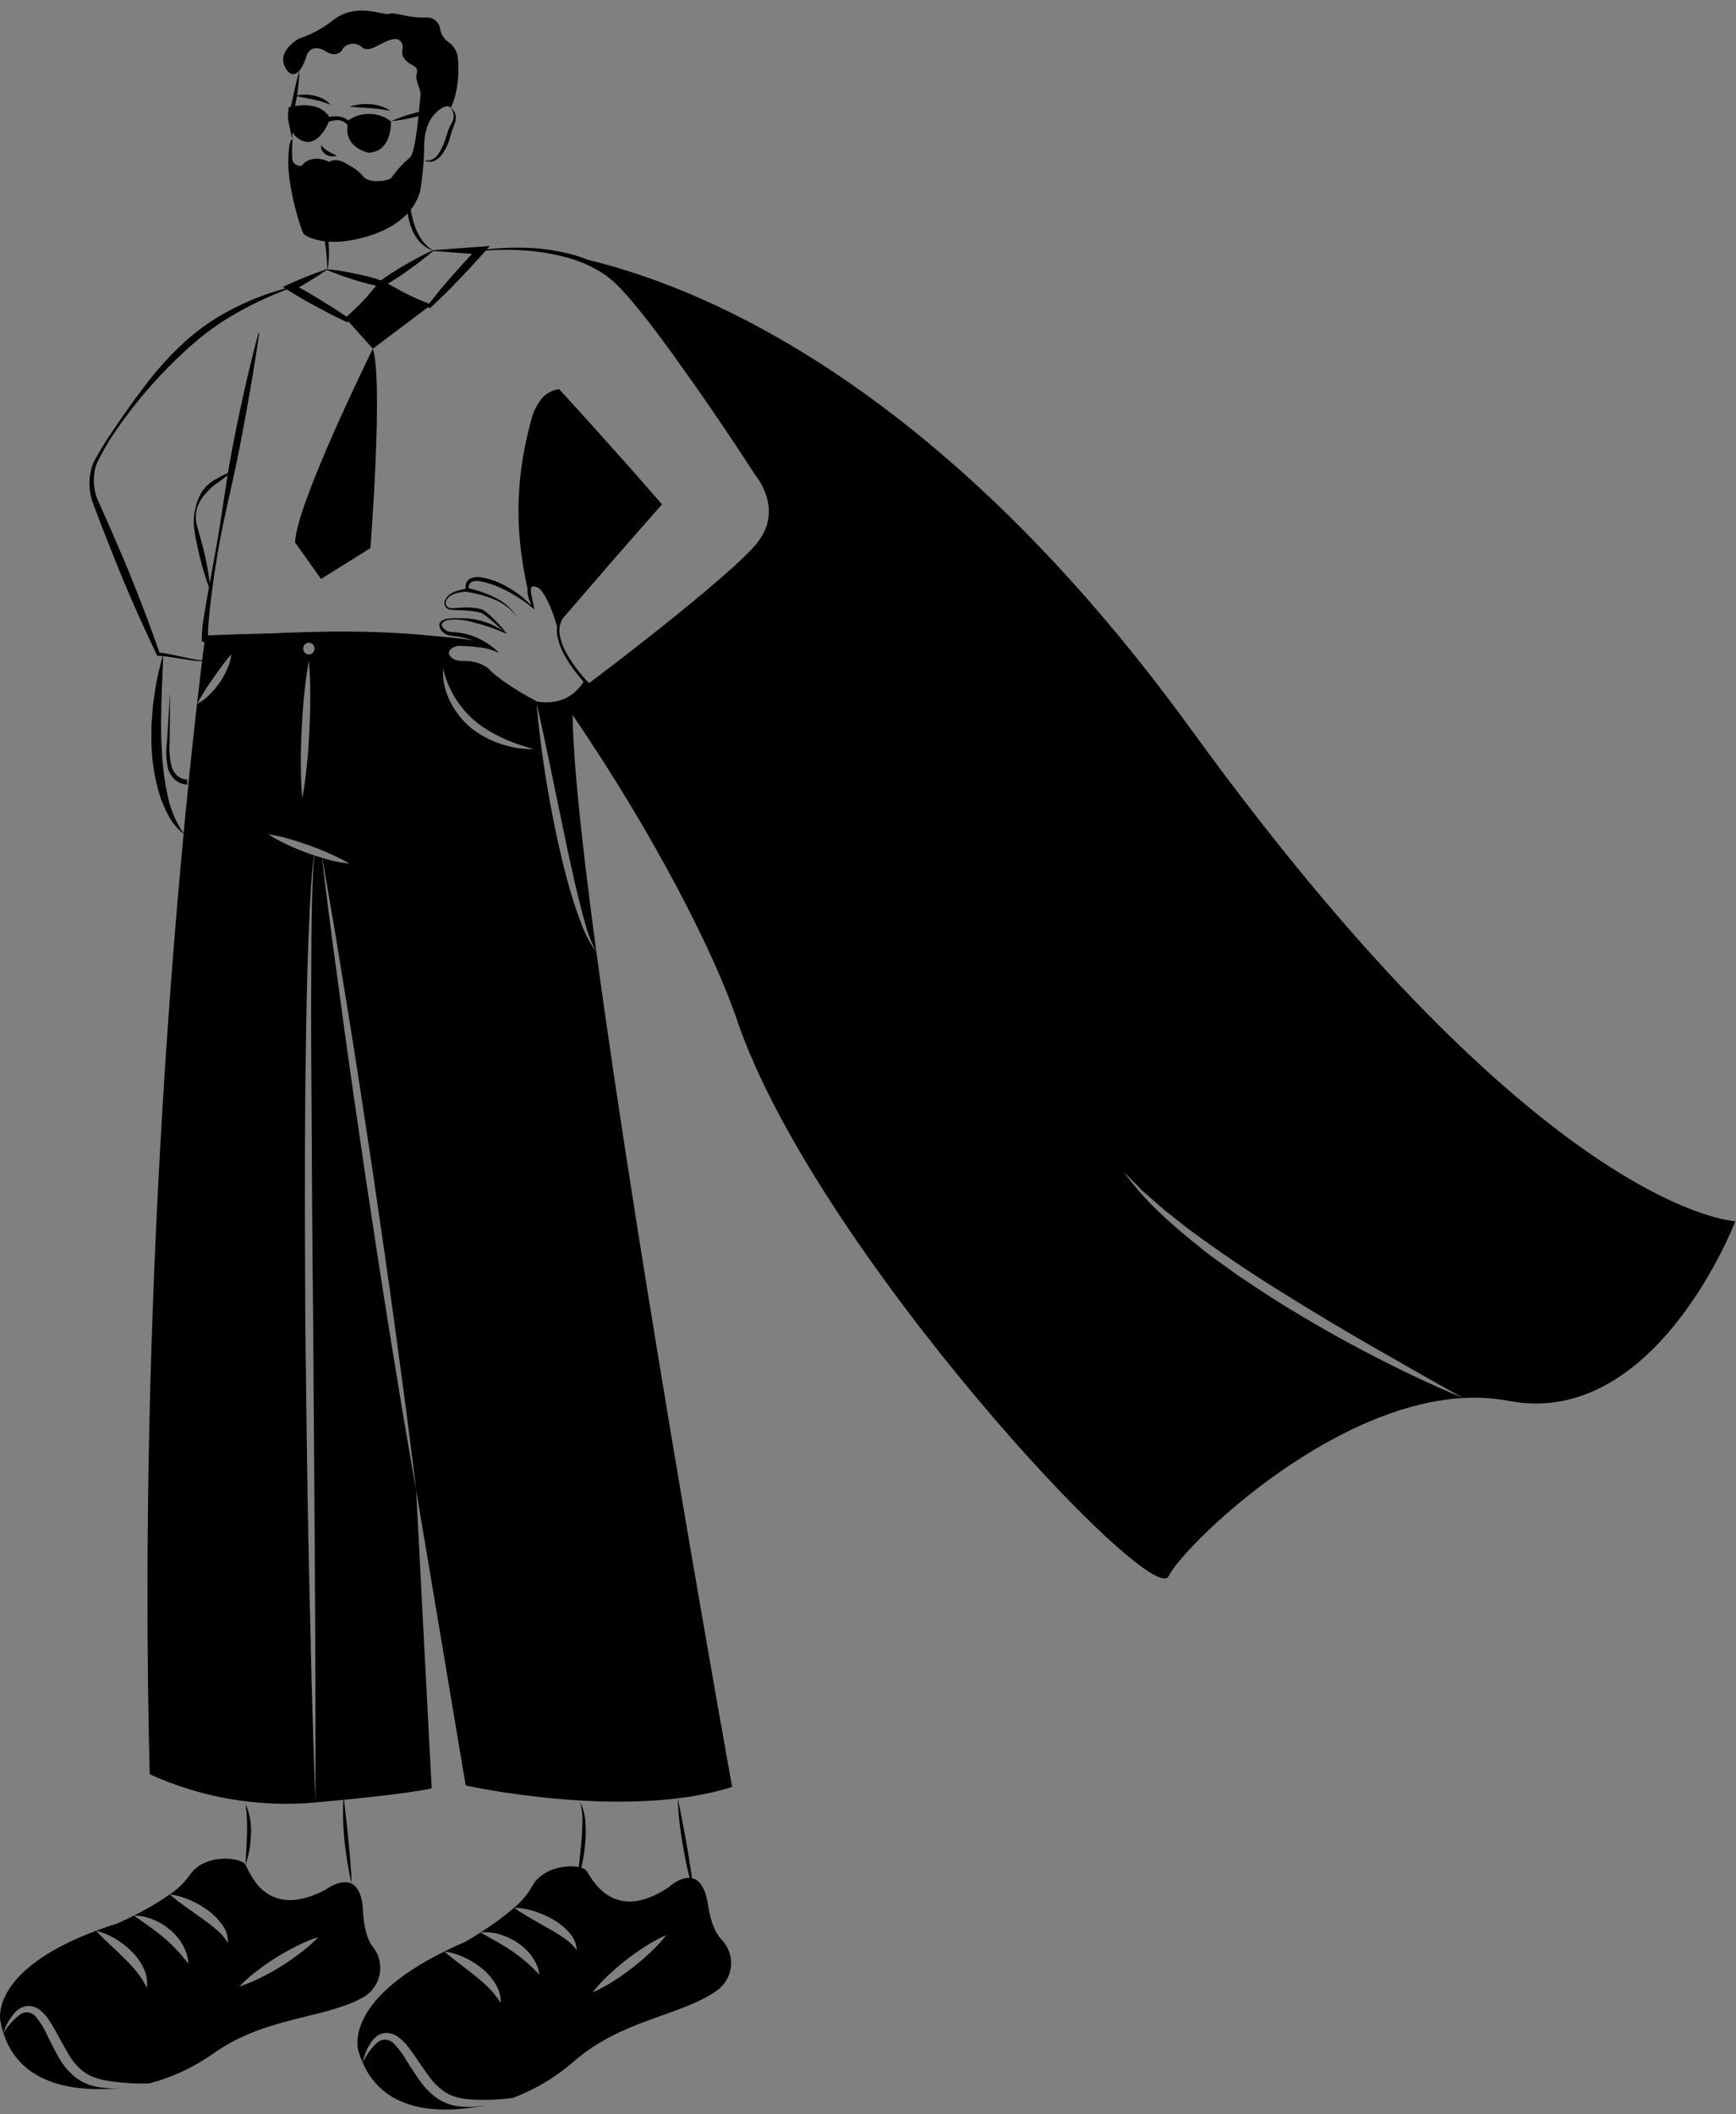 <svg width="147" height="179" viewBox="0 0 147 179" fill="none" xmlns="http://www.w3.org/2000/svg">
<rect x="0" y="0" width="147" height="179" fill="#808080" stroke="none"/>
<path d="M36.552 151.417L35.236 126.153C34.827 123.917 34.461 121.682 34.073 119.446L32.978 112.73C32.25 108.25 31.577 103.766 30.899 99.278C30.239 94.79 29.583 90.301 28.974 85.809L28.063 79.063C27.799 76.917 27.513 74.775 27.266 72.629C27.049 72.565 26.836 72.501 26.623 72.429L26.614 72.497L26.559 73.126C26.521 73.542 26.508 73.963 26.491 74.384C26.444 75.221 26.431 76.063 26.406 76.904C26.376 78.583 26.363 80.266 26.359 81.949C26.337 85.311 26.342 88.676 26.372 92.044C26.41 98.772 26.444 105.501 26.521 112.229L26.661 132.422L26.712 142.517V152.611C34.754 151.893 36.552 151.417 36.552 151.417ZM50.502 80.611C49.962 79.869 49.53 79.055 49.22 78.192C48.888 77.342 48.602 76.475 48.342 75.6C47.823 73.853 47.409 72.08 47.035 70.304C46.668 68.518 46.34 66.733 46.076 64.935C45.799 63.138 45.585 61.333 45.433 59.52C45.433 59.52 42.272 57.663 41.395 56.788C40.777 56.171 39.648 56.103 39.031 56.12C38.847 56.13 38.663 56.1 38.492 56.033C38.321 55.965 38.166 55.862 38.038 55.729C37.963 55.666 37.905 55.585 37.869 55.494C37.833 55.403 37.821 55.304 37.833 55.207C37.846 55.109 37.882 55.017 37.94 54.937C37.997 54.858 38.073 54.794 38.162 54.752C38.399 54.585 38.686 54.505 38.975 54.526C39.729 54.569 41.399 54.713 42.187 55.227C41.919 55.012 41.636 54.816 41.34 54.641C32.267 52.401 17.354 54.072 17.354 54.072C17.354 54.072 17.086 56.031 16.681 59.614C17.09 58.861 17.544 58.133 18.04 57.434C18.283 57.089 18.525 56.745 18.777 56.405C19.032 56.052 19.305 55.713 19.595 55.389C19.537 55.83 19.413 56.26 19.228 56.664C19.054 57.067 18.84 57.451 18.589 57.812C18.34 58.173 18.056 58.508 17.742 58.815C17.429 59.131 17.072 59.401 16.681 59.614C15.152 73.028 11.633 109.198 12.677 150.218C17.067 152.22 21.905 153.045 26.712 152.611C26.58 149.249 26.495 145.883 26.389 142.521L26.154 132.426C26.009 125.698 25.937 118.966 25.856 112.237C25.826 105.505 25.792 98.772 25.856 92.04C25.895 88.674 25.946 85.311 26.035 81.945C26.086 80.262 26.151 78.579 26.231 76.896C26.282 76.058 26.316 75.217 26.389 74.375C26.423 73.954 26.453 73.538 26.512 73.117L26.589 72.492L26.602 72.42C26.41 72.356 26.218 72.293 26.026 72.225C25.456 72.008 24.889 71.783 24.335 71.519C23.774 71.264 23.232 70.968 22.713 70.635C23.323 70.728 23.926 70.862 24.519 71.035C25.107 71.2 25.681 71.4 26.257 71.6C26.823 71.817 27.39 72.038 27.948 72.288C28.506 72.535 29.051 72.807 29.596 73.109C28.979 73.061 28.368 72.95 27.773 72.777C27.607 72.735 27.445 72.684 27.283 72.637C27.666 74.758 28.016 76.887 28.386 79.013L29.481 85.728C30.209 90.208 30.882 94.692 31.56 99.18C32.216 103.669 32.876 108.157 33.485 112.654L34.392 119.399C34.673 121.647 34.976 123.896 35.236 126.153L39.435 151.175C39.435 151.175 52.994 154.171 61.994 151.294C61.994 151.294 54.267 108.467 50.502 80.611ZM26.205 61.79C26.154 62.764 26.095 63.733 25.992 64.701C25.899 65.671 25.779 66.64 25.596 67.6C25.503 66.623 25.477 65.649 25.473 64.676C25.468 63.703 25.503 62.729 25.541 61.76C25.596 60.787 25.656 59.818 25.754 58.849C25.852 57.88 25.971 56.915 26.154 55.95C26.244 56.928 26.269 57.901 26.274 58.874C26.278 59.848 26.248 60.821 26.205 61.79ZM26.154 55.41C26.025 55.406 25.902 55.351 25.812 55.258C25.722 55.165 25.672 55.04 25.672 54.911C25.672 54.782 25.722 54.657 25.812 54.564C25.902 54.471 26.025 54.416 26.154 54.411C26.284 54.416 26.407 54.471 26.497 54.564C26.587 54.657 26.637 54.782 26.637 54.911C26.637 55.04 26.587 55.165 26.497 55.258C26.407 55.351 26.284 55.406 26.154 55.41ZM43.785 63.337C43.318 63.248 42.857 63.132 42.404 62.989C41.488 62.684 40.632 62.223 39.874 61.624C39.128 61 38.523 60.225 38.098 59.35C37.667 58.496 37.465 57.544 37.514 56.588C37.72 57.479 38.071 58.331 38.554 59.108C39.026 59.864 39.616 60.541 40.3 61.114C40.647 61.395 41.014 61.649 41.399 61.875C41.782 62.111 42.181 62.322 42.592 62.504C42.797 62.604 43.007 62.692 43.222 62.768L43.865 63.019C44.304 63.159 44.747 63.286 45.194 63.452C44.726 63.431 44.257 63.392 43.785 63.337ZM48.491 60.523C48.483 59.873 48.496 59.312 48.534 58.845L47.869 59.274C47.107 59.624 46.25 59.711 45.433 59.52C45.838 61.293 46.221 63.067 46.583 64.842L47.686 70.168C48.048 71.94 48.434 73.707 48.845 75.468C49.058 76.343 49.275 77.223 49.526 78.09C49.751 78.966 50.078 79.812 50.502 80.611C49.313 71.817 48.521 64.515 48.491 60.523H48.491Z" fill="black"/>
<path d="M47.26 53.328C47.21 51.979 46.641 50.702 45.671 49.762C44.078 48.869 45.169 51.411 45.228 51.555C45.207 51.534 45.118 51.441 44.968 51.309C44.875 50.846 44.79 50.357 44.709 49.855L44.696 49.779C44.466 48.334 44.27 46.752 44.112 45.099C44.113 45.083 44.112 45.068 44.108 45.052C43.966 41.914 44.332 38.774 45.194 35.753C45.825 33.321 47.235 33.24 47.235 33.24L55.754 42.697L47.592 52.278C47.377 52.586 47.261 52.952 47.26 53.328Z" fill="black"/>
<path d="M146.946 103.396C146.946 103.396 140.229 121.001 127.748 118.608C126.48 118.37 125.187 118.289 123.898 118.366C121.363 116.964 118.859 115.523 116.35 114.09C113.845 112.645 111.362 111.179 108.917 109.645C106.459 108.131 104.053 106.542 101.727 104.85C101.143 104.425 100.551 104.013 99.998 103.554C99.44 103.103 98.856 102.678 98.315 102.206L96.688 100.778C96.194 100.26 95.688 99.744 95.171 99.231C96.858 101.603 99.061 103.562 101.322 105.377C101.889 105.832 102.455 106.291 103.052 106.708L104.819 107.983C106.025 108.794 107.23 109.602 108.466 110.367C110.936 111.893 113.453 113.338 116.031 114.668C118.603 116.012 121.219 117.257 123.898 118.366C112.389 119.008 100.245 130.875 98.95 133.455C97.51 136.328 68.95 105.679 62.407 86.357C60.469 80.636 55.396 70.682 48.576 60.668C48.544 60.622 48.516 60.574 48.491 60.523C48.346 60.268 48.121 59.805 47.869 59.274L48.534 58.845C48.942 58.514 49.272 58.097 49.501 57.625C49.722 57.876 49.871 58.024 49.871 58.024C49.871 58.024 61.632 49.405 64.273 46.289C66.914 43.178 64.273 40.062 64.273 40.062C64.273 40.062 56.474 27.97 52.512 24.021C51.239 22.828 49.67 21.995 47.967 21.607C57.032 23.367 78.363 30.75 100.871 61.777C130.628 102.806 146.946 103.396 146.946 103.396Z" fill="black"/>
<path d="M9.551 176.82C9.857 176.808 10.164 176.799 10.466 176.774C6.539 177.173 1.734 176.642 0.295 172.15C0.628 171.572 1.069 171.063 1.594 170.649C1.696 170.555 1.816 170.483 1.948 170.438C2.08 170.393 2.219 170.376 2.358 170.388C2.497 170.401 2.631 170.442 2.753 170.51C2.874 170.578 2.98 170.67 3.063 170.781C3.464 171.286 3.797 171.842 4.052 172.435C4.354 173.038 4.661 173.654 5.014 174.266C5.381 174.905 5.865 175.468 6.441 175.928C7.044 176.365 7.75 176.642 8.49 176.731C8.841 176.784 9.196 176.814 9.551 176.82Z" fill="black"/>
<path d="M31.547 164.801C31.163 164.3 30.818 163.398 30.737 161.775C30.533 157.724 27.577 159.994 27.577 159.994C22.546 162.651 21.166 158.536 20.791 157.886C20.416 157.24 17.277 156.874 16.029 158.812C15.576 159.434 15.015 159.969 14.372 160.394C14.938 160.462 15.491 160.614 16.012 160.844C16.537 161.062 17.036 161.339 17.499 161.669C17.977 161.999 18.397 162.405 18.742 162.872C19.131 163.329 19.329 163.918 19.296 164.516C19.026 164.055 18.672 163.647 18.253 163.314C17.857 162.978 17.435 162.663 17 162.357L15.688 161.422C15.245 161.103 14.807 160.776 14.372 160.398C13.406 161.07 12.391 161.669 11.335 162.191C11.893 162.189 12.445 162.3 12.958 162.519C13.476 162.729 13.957 163.019 14.385 163.377C14.821 163.735 15.186 164.17 15.463 164.661C15.748 165.144 15.916 165.687 15.953 166.246C15.578 165.825 15.288 165.413 14.922 165.052C14.582 164.688 14.219 164.346 13.835 164.028C13.073 163.377 12.238 162.825 11.335 162.191C10.534 162.595 9.959 162.846 9.959 162.846C9.308 163.05 8.699 163.263 8.132 163.475C8.693 163.607 9.229 163.827 9.721 164.125C10.221 164.414 10.681 164.766 11.092 165.171C11.518 165.579 11.87 166.058 12.132 166.586C12.41 167.115 12.515 167.716 12.434 168.308C12.197 167.82 11.906 167.361 11.565 166.939C11.232 166.529 10.874 166.14 10.492 165.775C9.746 165.014 8.92 164.321 8.128 163.475C-0.992 166.897 0.035 171.134 0.035 171.134C0.099 171.478 0.184 171.817 0.29 172.15C0.483 171.469 0.838 170.845 1.325 170.331C1.607 170.037 1.988 169.86 2.394 169.834C2.815 169.844 3.216 170.011 3.519 170.301C3.798 170.55 4.037 170.84 4.23 171.16C4.426 171.466 4.588 171.759 4.763 172.061C5.095 172.664 5.402 173.268 5.747 173.829C6.05 174.385 6.452 174.88 6.935 175.291C7.059 175.376 7.174 175.478 7.306 175.559L7.715 175.78C8.009 175.903 8.312 176.004 8.622 176.082C9.942 176.338 11.286 176.445 12.63 176.4C14.618 175.877 16.493 174.995 18.163 173.799C22.495 170.769 27.334 170.93 30.58 169.2C30.648 169.162 30.716 169.124 30.784 169.09C31.142 168.88 31.45 168.595 31.687 168.255C31.923 167.916 32.084 167.528 32.156 167.121C32.228 166.713 32.212 166.295 32.106 165.894C32.001 165.494 31.81 165.121 31.547 164.801ZM25.464 165.332C24.94 165.732 24.399 166.11 23.841 166.459C23.283 166.807 22.708 167.13 22.12 167.424C21.527 167.73 20.909 167.986 20.272 168.189C20.733 167.706 21.233 167.263 21.767 166.863C22.291 166.463 22.832 166.085 23.39 165.736C23.944 165.388 24.518 165.069 25.111 164.771C25.704 164.464 26.322 164.208 26.959 164.006C26.499 164.49 25.999 164.933 25.464 165.332Z" fill="black"/>
<path d="M10.466 176.774C10.569 176.766 10.671 176.753 10.773 176.745C10.713 176.749 10.658 176.757 10.598 176.766C10.556 176.77 10.509 176.774 10.466 176.774Z" fill="white"/>
<path d="M11.791 176.587C11.74 176.6 11.684 176.609 11.629 176.621C11.518 176.643 11.408 176.659 11.297 176.672C11.463 176.647 11.629 176.621 11.791 176.587Z" fill="white"/>
<path d="M20.792 157.887C20.828 157.011 20.894 156.154 20.916 155.295C20.951 154.435 20.91 153.573 20.792 152.72C21.145 153.534 21.301 154.419 21.249 155.304C21.228 156.183 21.075 157.054 20.792 157.887Z" fill="black"/>
<path d="M29.784 159.491C29.628 158.888 29.516 158.278 29.415 157.667C29.31 157.056 29.236 156.441 29.171 155.825C29.114 155.208 29.063 154.59 29.052 153.969C29.03 153.349 29.047 152.727 29.103 152.108L29.307 153.952L29.502 155.792C29.559 156.406 29.624 157.02 29.668 157.637C29.716 158.253 29.764 158.869 29.784 159.491Z" fill="black"/>
<path d="M25.349 5.987C25.325 6.972 25.207 7.952 24.997 8.915C24.877 9.38 24.8 9.855 24.767 10.335C24.737 10.82 24.74 11.307 24.775 11.793C24.611 11.322 24.521 10.829 24.507 10.331C24.492 9.83 24.548 9.33 24.671 8.845C24.881 7.894 25.074 6.936 25.349 5.987Z" fill="black"/>
<path d="M24.456 9.082C24.456 9.082 26.919 8.356 27.886 9.895C27.886 9.895 28.97 9.679 29.478 10.201C30.01 9.826 30.648 9.63 31.3 9.642C31.951 9.654 32.582 9.873 33.1 10.267C33.1 10.267 33.255 12.844 31.21 12.934C31.21 12.934 29.127 12.522 29.437 10.61C29.437 10.61 29.066 9.895 27.845 10.303C27.845 10.303 26.963 12.629 25.476 11.863C23.989 11.096 24.456 9.082 24.456 9.082Z" fill="black"/>
<path d="M27.671 22.789C28.458 22.867 29.24 22.989 30.014 23.157C30.814 23.31 31.604 23.517 32.377 23.775L32.8 23.926L32.495 24.196C31.965 24.665 31.407 25.108 30.909 25.609C30.41 26.11 29.936 26.636 29.49 27.185L29.406 27.286L29.259 27.217C28.847 27.023 28.434 26.831 28.032 26.621L26.829 25.982C26.428 25.77 26.028 25.554 25.636 25.325C25.243 25.099 24.857 24.86 24.472 24.62L23.946 24.292L24.489 24.049C25.527 23.575 26.589 23.154 27.671 22.789ZM27.678 22.855C26.687 23.527 25.738 24.096 24.78 24.629L24.797 24.058C25.198 24.27 25.599 24.483 25.992 24.709C26.387 24.933 26.774 25.169 27.16 25.409L28.317 26.127C28.7 26.37 29.074 26.63 29.449 26.888L29.218 26.92C29.756 26.461 30.27 25.975 30.759 25.463C31.247 24.953 31.677 24.385 32.133 23.843L32.251 24.264C31.479 24.124 30.719 23.931 29.974 23.685C29.219 23.448 28.463 23.189 27.678 22.855Z" fill="black"/>
<path d="M32.314 24.02L29.354 27.052L31.572 29.527L36.38 25.905L32.314 24.02Z" fill="black"/>
<path d="M26.345 15.704C26.66 16.241 26.922 16.809 27.128 17.397C27.341 17.983 27.509 18.586 27.629 19.198C27.755 19.81 27.828 20.431 27.847 21.056C27.873 21.679 27.834 22.303 27.732 22.918C27.701 22.607 27.715 22.299 27.675 21.992C27.658 21.685 27.633 21.379 27.592 21.075C27.517 20.467 27.429 19.862 27.303 19.263C27.187 18.662 27.041 18.067 26.884 17.473C26.724 16.88 26.542 16.293 26.345 15.704Z" fill="black"/>
<path d="M34.547 15.82C34.58 16.334 34.641 16.84 34.71 17.34C34.776 17.838 34.882 18.33 35.024 18.811C35.155 19.289 35.354 19.746 35.616 20.167C35.889 20.589 36.251 20.946 36.676 21.215C36.172 21.049 35.729 20.737 35.404 20.318C35.083 19.896 34.846 19.416 34.705 18.905C34.558 18.404 34.473 17.887 34.452 17.365C34.422 16.848 34.454 16.33 34.547 15.82Z" fill="black"/>
<path d="M24.644 24.371C23.86 24.668 23.081 24.972 22.328 25.33C21.568 25.67 20.827 26.049 20.106 26.465C18.66 27.271 17.309 28.238 16.08 29.348C13.589 31.569 11.39 34.096 9.536 36.87C9.078 37.566 8.663 38.288 8.292 39.034C8.204 39.214 8.132 39.4 8.076 39.592C8.028 39.789 7.993 39.988 7.971 40.19C7.927 40.59 7.939 40.995 8.004 41.392C8.037 41.589 8.083 41.784 8.141 41.975C8.17 42.073 8.202 42.161 8.236 42.252L8.368 42.538L8.881 43.684C9.227 44.447 9.549 45.219 9.883 45.986C11.226 49.053 12.427 52.173 13.536 55.336L13.406 55.249C13.726 55.273 14.043 55.319 14.357 55.387L15.277 55.581L16.195 55.774C16.498 55.842 16.805 55.889 17.115 55.915V55.982C16.8 55.976 16.485 55.949 16.173 55.901L15.244 55.757L14.318 55.614C14.016 55.565 13.712 55.537 13.406 55.53L13.318 55.53L13.276 55.443C11.832 52.416 10.479 49.346 9.269 46.224C8.964 45.443 8.649 44.668 8.356 43.883L7.912 42.709L7.805 42.414C7.771 42.307 7.739 42.196 7.715 42.091C7.56 41.454 7.535 40.792 7.639 40.145C7.673 39.931 7.721 39.72 7.784 39.513C7.854 39.306 7.943 39.105 8.049 38.914C8.45 38.166 8.894 37.455 9.36 36.755C10.294 35.361 11.255 33.985 12.281 32.65C13.297 31.3 14.435 30.046 15.68 28.904C16.313 28.335 16.984 27.81 17.687 27.331C18.393 26.862 19.128 26.436 19.885 26.056C20.641 25.677 21.415 25.337 22.206 25.037C22.997 24.747 23.805 24.504 24.625 24.307L24.644 24.371Z" fill="black"/>
<path d="M21.947 28.217C21.639 30.389 21.273 32.548 20.887 34.704C20.495 36.858 20.096 39.01 19.601 41.144C19.125 43.282 18.641 45.419 18.311 47.584C18.131 48.663 17.981 49.748 17.852 50.834C17.788 51.376 17.729 51.919 17.683 52.461C17.627 52.988 17.606 53.518 17.62 54.047L17.348 53.807C19.353 53.715 21.358 53.667 23.365 53.619C25.371 53.567 27.378 53.558 29.385 53.58C31.392 53.601 33.4 53.663 35.407 53.765C36.41 53.826 37.413 53.897 38.415 53.998C38.915 54.051 39.415 54.117 39.913 54.2C40.42 54.257 40.913 54.399 41.372 54.622L41.335 54.677C41.111 54.577 40.872 54.512 40.628 54.485C40.383 54.446 40.136 54.416 39.887 54.396C39.391 54.35 38.891 54.33 38.392 54.308C37.393 54.265 36.392 54.251 35.392 54.247C33.39 54.222 31.387 54.246 29.384 54.26L17.362 54.339L17.095 54.34L17.089 54.098C17.088 53.532 17.137 52.967 17.236 52.41C17.316 51.864 17.412 51.323 17.505 50.782L18.093 47.547C18.502 45.394 18.813 43.225 19.146 41.059C19.464 38.889 19.899 36.742 20.354 34.599C20.818 32.458 21.312 30.323 21.882 28.204L21.947 28.217Z" fill="black"/>
<path d="M15.58 70.618C15.044 70.208 14.603 69.688 14.285 69.093C14.122 68.798 13.974 68.495 13.844 68.184L13.652 67.716L13.498 67.236C13.112 65.951 12.889 64.623 12.836 63.282C12.808 62.616 12.822 61.95 12.833 61.285C12.892 60.624 12.911 59.959 13.007 59.303C13.103 58.648 13.195 57.992 13.328 57.345C13.479 56.7 13.626 56.056 13.811 55.421C13.813 56.086 13.777 56.742 13.744 57.396L13.67 59.354L13.639 61.303C13.654 61.95 13.646 62.598 13.687 63.242L13.739 64.207C13.757 64.529 13.813 64.845 13.838 65.166C13.861 65.488 13.912 65.804 13.965 66.12C14.014 66.438 14.065 66.755 14.138 67.066C14.35 68.342 14.843 69.555 15.58 70.618Z" fill="black"/>
<path d="M15.863 66.427C15.451 66.416 15.059 66.251 14.763 65.964C14.488 65.691 14.294 65.347 14.205 64.969C14.068 64.259 14.046 63.532 14.139 62.815L14.403 58.585L14.365 62.822C14.313 63.51 14.365 64.203 14.521 64.876C14.607 65.188 14.78 65.469 15.019 65.687C15.246 65.888 15.538 66 15.841 66.002L15.863 66.427Z" fill="black"/>
<path d="M40.398 178.355C40.044 178.388 39.688 178.395 39.333 178.377C38.587 178.363 37.857 178.16 37.212 177.786C36.593 177.387 36.056 176.875 35.627 176.277C35.21 175.703 34.844 175.121 34.477 174.551C34.166 173.986 33.779 173.466 33.327 173.004C33.134 172.814 32.878 172.701 32.607 172.686C32.323 172.7 32.054 172.819 31.853 173.021C31.375 173.489 30.988 174.041 30.712 174.649C32.603 178.955 37.404 179.01 41.258 178.228C40.977 178.275 40.688 178.313 40.398 178.355ZM61.057 164.176C60.627 163.713 60.192 162.85 59.945 161.248C59.328 157.24 56.618 159.79 56.618 159.79C51.886 162.944 50.093 158.991 49.654 158.383C49.22 157.775 46.055 157.733 45.011 159.786C44.623 160.448 44.122 161.036 43.529 161.524C44.096 161.536 44.659 161.632 45.199 161.809C45.742 161.974 46.267 162.198 46.762 162.476C47.271 162.758 47.731 163.119 48.125 163.547C48.556 163.965 48.813 164.53 48.845 165.129C48.526 164.699 48.132 164.33 47.682 164.04C47.252 163.747 46.804 163.475 46.34 163.216L44.939 162.417C44.466 162.145 43.997 161.864 43.525 161.528C42.633 162.294 41.686 162.992 40.692 163.62C41.244 163.562 41.802 163.617 42.332 163.781C42.868 163.94 43.377 164.181 43.84 164.495C44.309 164.808 44.717 165.202 45.045 165.66C45.377 166.113 45.597 166.637 45.688 167.19C45.275 166.807 44.943 166.425 44.543 166.106C44.168 165.778 43.772 165.474 43.358 165.196C42.532 164.627 41.65 164.159 40.688 163.624C39.929 164.108 39.384 164.414 39.384 164.414C38.758 164.686 38.17 164.954 37.625 165.226C38.198 165.3 38.756 165.464 39.278 165.711C39.803 165.948 40.297 166.251 40.747 166.612C41.213 166.974 41.611 167.416 41.923 167.917C42.254 168.413 42.421 169 42.4 169.596C42.115 169.134 41.778 168.706 41.395 168.32C41.022 167.948 40.627 167.598 40.211 167.275C39.389 166.595 38.498 165.987 37.625 165.226C28.902 169.549 30.354 173.663 30.354 173.663C30.451 174 30.57 174.329 30.712 174.649C30.834 173.952 31.123 173.294 31.555 172.732C31.804 172.412 32.164 172.196 32.565 172.129C32.986 172.098 33.403 172.224 33.736 172.482C34.037 172.702 34.304 172.966 34.528 173.264C34.754 173.548 34.942 173.825 35.146 174.105C35.542 174.67 35.908 175.244 36.309 175.767C36.666 176.29 37.117 176.742 37.638 177.102C37.77 177.174 37.898 177.263 38.034 177.331L38.464 177.51C38.77 177.599 39.082 177.669 39.397 177.718C40.739 177.837 42.091 177.805 43.427 177.624C45.347 176.902 47.12 175.836 48.657 174.479C52.661 171.028 57.492 170.696 60.541 168.648C60.61 168.605 60.673 168.558 60.733 168.516C61.068 168.272 61.346 167.958 61.548 167.596C61.749 167.235 61.87 166.834 61.9 166.421C61.931 166.008 61.872 165.594 61.726 165.206C61.58 164.818 61.352 164.467 61.057 164.176ZM55.059 165.32C54.578 165.77 54.078 166.198 53.56 166.603C53.04 167.007 52.504 167.381 51.946 167.738C51.387 168.102 50.798 168.419 50.187 168.686C50.596 168.16 51.048 167.668 51.537 167.215C52.018 166.765 52.518 166.337 53.036 165.932C53.556 165.528 54.094 165.15 54.651 164.797C55.209 164.429 55.799 164.11 56.414 163.845C56.004 164.373 55.551 164.866 55.059 165.32Z" fill="black"/>
<path d="M41.629 178.151C41.565 178.164 41.497 178.181 41.433 178.198C41.386 178.207 41.344 178.215 41.297 178.219C41.408 178.198 41.518 178.177 41.629 178.151Z" fill="white"/>
<path d="M40.692 163.619L40.688 163.624C40.688 163.623 40.688 163.623 40.688 163.622C40.687 163.622 40.687 163.621 40.687 163.621C40.686 163.62 40.686 163.62 40.685 163.62C40.685 163.62 40.684 163.619 40.684 163.619H40.692Z" fill="white"/>
<path d="M43.529 161.524L43.525 161.528C43.525 161.528 43.524 161.527 43.524 161.527C43.524 161.526 43.524 161.526 43.523 161.525C43.523 161.525 43.522 161.525 43.522 161.524C43.521 161.524 43.521 161.524 43.52 161.524H43.529Z" fill="white"/>
<path d="M48.843 159.491L49.044 157.761C49.106 157.186 49.173 156.613 49.221 156.04C49.279 155.467 49.304 154.893 49.314 154.321C49.336 153.746 49.274 153.17 49.131 152.613C49.399 153.14 49.549 153.72 49.57 154.311C49.616 154.896 49.61 155.484 49.553 156.069C49.501 156.651 49.415 157.229 49.296 157.801C49.182 158.374 49.031 158.938 48.843 159.491Z" fill="black"/>
<path d="M58.764 160.392C58.562 159.731 58.401 159.062 58.247 158.39C58.091 157.72 57.963 157.044 57.841 156.367C57.727 155.688 57.616 155.009 57.542 154.323C57.456 153.639 57.405 152.951 57.391 152.261C57.535 152.936 57.665 153.61 57.795 154.284C57.929 154.958 58.047 155.634 58.169 156.31C58.282 156.987 58.402 157.663 58.498 158.344C58.599 159.024 58.697 159.704 58.764 160.392Z" fill="black"/>
<path d="M24.43 6.106C24.43 6.106 25.283 7.016 25.995 4.614C25.995 4.614 26.411 3.552 27.697 4.416C27.697 4.416 28.614 4.978 29.058 4.08C29.16 3.965 29.284 3.872 29.424 3.806C29.564 3.741 29.715 3.706 29.869 3.702C30.023 3.698 30.177 3.725 30.32 3.783C30.462 3.841 30.592 3.928 30.7 4.038C30.7 4.038 30.994 4.332 31.675 4.017C32.356 3.702 33.464 2.944 33.924 3.505C34.384 4.066 33.748 4.386 34.288 5.028C34.828 5.671 35.465 5.499 35.289 6.232C35.112 6.965 35.684 7.434 35.599 8.147C35.512 8.859 35.247 12.984 34.678 13.368C34.101 13.86 33.589 14.422 33.153 15.042C32.916 15.342 31.243 15.558 30.773 14.952C30.433 14.55 30.014 14.222 29.541 13.99C29.541 13.99 28.583 13.247 27.873 13.706C27.873 13.706 26.419 12.913 25.522 14.06C25.522 14.06 24.828 14.065 24.752 13.498C24.715 12.93 24.723 12.36 24.775 11.793C24.775 11.793 24.422 11.64 24.41 13.817C24.399 15.994 25.524 19.639 25.727 19.821C25.93 20.003 27.649 21.102 31.244 19.973C34.838 18.845 35.403 16.738 35.575 16.195C35.76 15.087 35.872 13.967 35.91 12.844C35.922 12.433 35.787 10.535 36.985 9.477C36.985 9.477 37.77 8.702 38.17 9.124C38.17 9.124 39.009 7.616 38.772 4.922C38.749 4.665 38.673 4.415 38.547 4.189C38.42 3.964 38.248 3.767 38.041 3.612C38.003 3.584 37.965 3.555 37.927 3.528C37.574 3.262 37.337 2.872 37.265 2.437C37.246 2.292 37.198 2.153 37.124 2.028C37.051 1.902 36.953 1.792 36.837 1.704C36.72 1.616 36.588 1.552 36.447 1.516C36.305 1.479 36.158 1.471 36.014 1.491C34.419 1.509 33.437 1.003 32.948 1.173C32.459 1.343 30.274 0.183 28.3 1.635C27.407 2.357 26.392 2.914 25.303 3.279C24.929 3.477 23.159 4.655 24.43 6.106Z" fill="black"/>
<path d="M38.171 9.124C38.384 9.274 38.53 9.502 38.577 9.759C38.618 10.023 38.581 10.293 38.471 10.537C38.295 10.991 38.145 11.454 38.02 11.925C37.864 12.412 37.613 12.864 37.282 13.255C37.106 13.456 36.874 13.601 36.617 13.674C36.361 13.728 36.094 13.682 35.872 13.546C36.1 13.617 36.345 13.607 36.567 13.519C36.773 13.421 36.951 13.273 37.084 13.088C37.353 12.696 37.562 12.268 37.705 11.815C37.791 11.587 37.849 11.365 37.929 11.118C38.011 10.878 38.114 10.647 38.237 10.426C38.364 10.229 38.426 9.998 38.414 9.764C38.402 9.531 38.317 9.307 38.171 9.124Z" fill="black"/>
<path d="M26.557 10.276C26.652 10.273 26.742 10.233 26.808 10.164C26.874 10.096 26.911 10.005 26.911 9.91C26.911 9.815 26.874 9.724 26.808 9.655C26.742 9.587 26.652 9.547 26.557 9.544C26.462 9.547 26.372 9.587 26.305 9.655C26.239 9.724 26.202 9.815 26.202 9.91C26.202 10.005 26.239 10.096 26.305 10.164C26.372 10.233 26.462 10.273 26.557 10.276Z" fill="black"/>
<path d="M31.099 10.876C31.194 10.873 31.284 10.832 31.35 10.764C31.417 10.696 31.453 10.605 31.453 10.51C31.453 10.415 31.417 10.323 31.35 10.255C31.284 10.187 31.194 10.147 31.099 10.143C31.004 10.147 30.914 10.187 30.848 10.255C30.782 10.323 30.745 10.415 30.745 10.51C30.745 10.605 30.782 10.696 30.848 10.764C30.914 10.832 31.004 10.873 31.099 10.876Z" fill="black"/>
<path d="M24.99 8.114C25.514 7.985 26.062 7.98 26.589 8.098C26.854 8.157 27.111 8.247 27.355 8.368C27.599 8.491 27.814 8.664 27.988 8.875C27.514 8.676 27.022 8.525 26.518 8.423C26.02 8.313 25.515 8.235 24.99 8.114Z" fill="black"/>
<path d="M29.595 9.035C30.161 8.846 30.76 8.774 31.355 8.823C31.958 8.85 32.541 9.042 33.041 9.378C32.476 9.269 31.904 9.195 31.33 9.155C30.759 9.11 30.188 9.092 29.595 9.035Z" fill="black"/>
<path d="M27.204 12.29C27.283 12.402 27.375 12.503 27.479 12.591C27.573 12.671 27.674 12.741 27.78 12.802C27.993 12.932 28.233 13.026 28.501 13.185C28.356 13.234 28.202 13.25 28.049 13.233C27.895 13.215 27.745 13.166 27.61 13.088C27.471 13.006 27.355 12.89 27.274 12.75C27.191 12.612 27.165 12.447 27.204 12.29Z" fill="black"/>
<path d="M37.449 9.13C36.76 9.432 36.047 9.676 35.317 9.86C34.591 10.057 33.849 10.194 33.1 10.267C33.789 9.965 34.502 9.721 35.232 9.538C35.959 9.341 36.7 9.205 37.449 9.13Z" fill="black"/>
<path d="M31.572 29.527C31.572 29.527 25.061 42.698 24.988 45.931L27.183 49.021L31.366 46.41C31.366 46.41 32.47 32.281 31.572 29.527Z" fill="black"/>
<path d="M45.213 51.561C44.936 51.165 44.752 50.712 44.675 50.235C44.656 50.105 44.66 49.973 44.688 49.845C44.701 49.768 44.734 49.695 44.785 49.635C44.836 49.575 44.901 49.53 44.975 49.503C45.11 49.478 45.249 49.498 45.371 49.559C45.486 49.605 45.59 49.662 45.697 49.717L45.701 49.719L45.704 49.722C45.965 49.942 46.207 50.185 46.426 50.447C46.636 50.719 46.815 51.013 46.959 51.325C47.23 51.955 47.341 52.642 47.282 53.326L47.28 53.318L47.281 53.353H47.248L47.241 53.337L47.239 53.329C47.188 53.167 47.151 53.005 47.108 52.846C47.056 52.689 47.021 52.529 46.968 52.375C46.874 52.063 46.749 51.765 46.633 51.465C46.514 51.164 46.373 50.872 46.211 50.592C46.065 50.299 45.871 50.032 45.639 49.801L45.646 49.806C45.459 49.697 45.196 49.6 45.043 49.683C44.917 49.752 44.953 49.991 44.972 50.198C45.028 50.635 45.16 51.081 45.244 51.549L45.213 51.561Z" fill="black"/>
<path d="M42.856 53.64C42.322 53.16 41.798 52.669 41.248 52.227C41.116 52.118 40.975 52.02 40.827 51.933C40.763 51.894 40.692 51.867 40.618 51.852L40.359 51.802C40.014 51.738 39.666 51.696 39.315 51.675C38.963 51.653 38.601 51.666 38.236 51.629C38.137 51.63 38.039 51.607 37.95 51.563C37.861 51.519 37.784 51.454 37.725 51.374C37.669 51.293 37.636 51.197 37.628 51.099C37.621 51 37.639 50.901 37.682 50.811C37.855 50.474 38.153 50.217 38.513 50.096C38.857 49.965 39.217 49.877 39.583 49.836L39.473 49.998C39.422 49.836 39.411 49.663 39.441 49.496C39.456 49.405 39.489 49.319 39.538 49.241C39.587 49.163 39.651 49.096 39.726 49.043C40.017 48.878 40.357 48.819 40.688 48.876C41.288 48.964 41.871 49.143 42.417 49.408C42.956 49.666 43.469 49.977 43.946 50.336C44.42 50.694 44.855 51.1 45.245 51.548L45.221 51.571C44.772 51.196 44.299 50.851 43.804 50.539C43.318 50.225 42.806 49.952 42.275 49.721C41.753 49.489 41.207 49.316 40.646 49.207C40.395 49.152 40.132 49.182 39.899 49.291C39.807 49.365 39.74 49.465 39.706 49.579C39.673 49.692 39.676 49.813 39.714 49.925L39.749 50.08L39.603 50.087C39.253 50.094 38.905 50.147 38.568 50.245C38.401 50.285 38.244 50.359 38.108 50.464C37.972 50.569 37.86 50.701 37.78 50.853C37.745 50.926 37.73 51.007 37.737 51.087C37.745 51.168 37.774 51.245 37.821 51.31C37.869 51.375 37.933 51.427 38.007 51.459C38.082 51.491 38.163 51.502 38.244 51.492C38.596 51.493 38.952 51.445 39.317 51.432C39.684 51.415 40.052 51.441 40.413 51.509C40.504 51.522 40.593 51.546 40.682 51.566C40.783 51.591 40.88 51.632 40.968 51.688C41.126 51.788 41.276 51.901 41.416 52.025C41.954 52.508 42.445 53.041 42.881 53.618L42.856 53.64Z" fill="black"/>
<path d="M42.861 53.645L42.856 53.642L42.859 53.644C41.983 53.252 41.073 52.939 40.141 52.707C39.68 52.57 39.206 52.486 38.726 52.455C38.486 52.44 38.246 52.452 38.009 52.491C37.899 52.497 37.791 52.525 37.692 52.572C37.593 52.62 37.505 52.687 37.431 52.769C37.346 52.92 37.484 53.138 37.631 53.276C37.79 53.415 37.99 53.499 38.201 53.515C38.697 53.523 39.189 53.596 39.666 53.731C40.618 54.013 41.487 54.522 42.197 55.214L42.177 55.24C41.372 54.721 40.493 54.327 39.569 54.072C39.111 53.945 38.641 53.862 38.167 53.826C37.89 53.793 37.634 53.664 37.443 53.462C37.347 53.361 37.275 53.24 37.231 53.109C37.203 53.037 37.193 52.96 37.201 52.884C37.209 52.808 37.236 52.735 37.277 52.671C37.469 52.484 37.725 52.378 37.992 52.375C38.237 52.35 38.483 52.341 38.728 52.347C39.22 52.334 39.713 52.364 40.2 52.437C41.172 52.617 42.088 53.021 42.878 53.615L42.881 53.617L42.881 53.617L42.885 53.622L42.861 53.645Z" fill="black"/>
<path d="M49.516 57.631C49.202 58.407 48.615 59.043 47.865 59.417C47.483 59.598 47.073 59.71 46.653 59.748C46.235 59.781 45.814 59.748 45.407 59.65L45.38 59.644L45.365 59.634L42.48 57.715C42.241 57.553 41.999 57.393 41.765 57.221C41.528 57.056 41.308 56.833 41.093 56.692C40.607 56.425 40.061 56.285 39.507 56.285C39.367 56.278 39.227 56.278 39.086 56.283C38.928 56.292 38.769 56.28 38.615 56.247C38.285 56.181 37.994 55.991 37.803 55.715C37.69 55.563 37.638 55.374 37.656 55.186C37.69 55.003 37.787 54.838 37.93 54.719C38.174 54.496 38.493 54.37 38.824 54.367C39.411 54.395 39.995 54.47 40.57 54.591C41.148 54.688 41.701 54.899 42.197 55.213L42.204 55.227C42.205 55.222 42.196 55.213 42.191 55.215V55.248C42.182 55.251 42.169 55.237 42.17 55.228L42.178 55.242C41.658 55.005 41.102 54.857 40.533 54.804C39.971 54.731 39.405 54.691 38.839 54.684C38.354 54.705 37.778 55.152 38.096 55.516C38.239 55.718 38.452 55.86 38.693 55.916C38.82 55.947 38.95 55.96 39.081 55.955C39.228 55.955 39.377 55.959 39.525 55.97C40.13 55.987 40.718 56.17 41.227 56.498C41.479 56.695 41.645 56.907 41.871 57.087C42.092 57.268 42.314 57.451 42.549 57.617C43.489 58.281 44.476 58.879 45.5 59.406L45.459 59.39C46.229 59.544 47.027 59.472 47.757 59.183C48.116 59.024 48.446 58.808 48.734 58.542C49.03 58.273 49.283 57.962 49.485 57.618L49.516 57.631Z" fill="black"/>
<path d="M39.618 49.797C40.029 49.883 40.433 49.996 40.829 50.136C41.223 50.272 41.606 50.437 41.975 50.631C42.73 50.99 43.362 51.562 43.793 52.276C43.324 51.603 42.666 51.083 41.902 50.78C41.53 50.616 41.146 50.48 40.754 50.374C40.365 50.265 39.969 50.182 39.568 50.126L39.618 49.797Z" fill="black"/>
<path d="M44.698 49.969L44.674 49.864L44.673 49.861C44.501 49.073 44.347 48.277 44.231 47.476C44.171 47.076 44.119 46.674 44.074 46.271L44.013 45.666L43.966 45.088L43.962 45.059C43.821 42.91 43.933 40.752 44.297 38.629C44.478 37.565 44.721 36.526 45.003 35.478C45.15 34.93 45.392 34.412 45.718 33.948C45.891 33.693 46.113 33.475 46.37 33.306C46.628 33.137 46.916 33.02 47.219 32.962L47.341 32.943L47.443 33.054C48.873 34.621 50.302 36.189 51.709 37.777L53.828 40.151L55.924 42.545L56.059 42.698L55.929 42.846L51.779 47.578L47.669 52.343L47.675 52.336C47.533 52.556 47.437 52.803 47.392 53.062C47.347 53.32 47.354 53.584 47.413 53.84C47.523 54.368 47.717 54.875 47.988 55.342C48.529 56.288 49.195 57.158 49.967 57.929L49.791 57.915C53.16 55.36 56.505 52.765 59.739 50.051C60.544 49.369 61.344 48.68 62.123 47.975C62.516 47.625 62.895 47.264 63.265 46.896C63.458 46.717 63.624 46.523 63.799 46.334C63.884 46.239 63.978 46.147 64.055 46.048L64.277 45.747C64.569 45.349 64.795 44.906 64.945 44.437C65.076 43.966 65.128 43.478 65.097 42.99C64.994 42.006 64.615 41.07 64.003 40.29L63.983 40.264L63.976 40.253C62.84 38.502 61.683 36.762 60.505 35.033C59.331 33.304 58.12 31.601 56.903 29.905C55.676 28.217 54.426 26.54 53.057 24.98C52.702 24.607 52.364 24.204 51.988 23.871C51.61 23.531 51.199 23.227 50.762 22.966C49.875 22.442 48.919 22.043 47.923 21.779L47.967 21.785L47.959 21.784L47.934 21.784L47.914 21.779C46.743 21.47 45.545 21.276 44.337 21.199C43.123 21.115 41.904 21.133 40.693 21.254L40.683 21.188C41.896 21.015 43.122 20.944 44.347 20.977C45.579 20.998 46.805 21.152 48.003 21.436L47.959 21.43L47.967 21.43L47.988 21.43L48.012 21.436C49.052 21.68 50.054 22.065 50.989 22.581C51.459 22.844 51.902 23.152 52.313 23.501C52.732 23.853 53.072 24.252 53.446 24.629C54.868 26.192 56.152 27.854 57.416 29.528C58.682 31.202 59.878 32.924 61.07 34.648C62.257 36.376 63.423 38.117 64.57 39.872L64.543 39.835C65.242 40.731 65.668 41.81 65.77 42.941C65.801 43.51 65.736 44.081 65.575 44.628C65.399 45.165 65.137 45.669 64.799 46.122L64.546 46.456C64.459 46.563 64.362 46.657 64.271 46.758C64.085 46.955 63.904 47.16 63.707 47.34C63.323 47.714 62.931 48.077 62.531 48.428C61.739 49.138 60.915 49.808 60.092 50.477C56.784 53.131 53.386 55.655 49.952 58.133L49.855 58.203L49.776 58.12C49.394 57.715 49.034 57.29 48.698 56.847C48.359 56.405 48.054 55.938 47.786 55.45C47.509 54.96 47.311 54.429 47.201 53.877C47.14 53.594 47.136 53.302 47.189 53.017C47.242 52.733 47.352 52.462 47.511 52.22L47.513 52.216L47.516 52.213L51.567 47.398L55.579 42.549L55.583 42.85L53.421 40.516L51.28 38.161C49.847 36.597 48.436 35.013 47.027 33.427L47.251 33.519C47.038 33.559 46.837 33.646 46.662 33.773C46.468 33.914 46.296 34.082 46.151 34.273C45.859 34.683 45.64 35.14 45.505 35.625C45.217 36.635 44.976 37.68 44.764 38.715C44.353 40.799 44.182 42.922 44.255 45.045L44.251 45.017C44.258 45.077 44.261 45.137 44.262 45.198L44.267 45.346L44.28 45.647L44.316 46.249C44.343 46.651 44.379 47.051 44.421 47.452C44.507 48.253 44.619 49.05 44.745 49.849L44.744 49.846L44.763 49.953L44.698 49.969Z" fill="black"/>
<path d="M36.685 21.247C35.995 21.832 35.305 22.36 34.604 22.855C33.914 23.356 33.198 23.819 32.459 24.243L32.426 23.778C33.084 24.136 33.728 24.523 34.393 24.862C35.062 25.197 35.747 25.497 36.447 25.76L36.262 25.797L37.26 24.553C37.596 24.142 37.947 23.745 38.299 23.348C38.996 22.548 39.71 21.764 40.441 20.995L40.686 21.552L36.685 21.247ZM36.666 21.183L40.687 20.887L41.48 20.828L40.932 21.444C40.226 22.236 39.505 23.014 38.767 23.776C38.401 24.16 38.035 24.544 37.653 24.913L36.498 26.013L36.405 26.102L36.312 26.05C35.659 25.686 34.988 25.356 34.3 25.062C33.611 24.773 32.9 24.531 32.202 24.261L31.768 24.093L32.169 23.796C32.883 23.285 33.623 22.812 34.386 22.38C35.139 21.939 35.903 21.532 36.666 21.183L36.666 21.183Z" fill="black"/>
<path d="M19.606 39.954C19.242 40.272 18.861 40.569 18.464 40.846C18.082 41.102 17.737 41.409 17.437 41.759C17.114 42.098 16.868 42.501 16.713 42.943C16.57 43.394 16.544 43.873 16.638 44.337C16.868 45.236 17.165 46.176 17.37 47.106C17.579 48.046 17.732 48.998 17.828 49.956L17.787 49.966C17.446 49.065 17.16 48.144 16.928 47.209C16.813 46.744 16.72 46.272 16.625 45.802C16.515 45.328 16.442 44.846 16.407 44.361C16.395 43.87 16.453 43.38 16.581 42.905C16.689 42.419 16.884 41.957 17.158 41.541C17.453 41.133 17.84 40.799 18.288 40.567C18.707 40.328 19.14 40.111 19.583 39.918L19.606 39.954Z" fill="black"/>
</svg>
